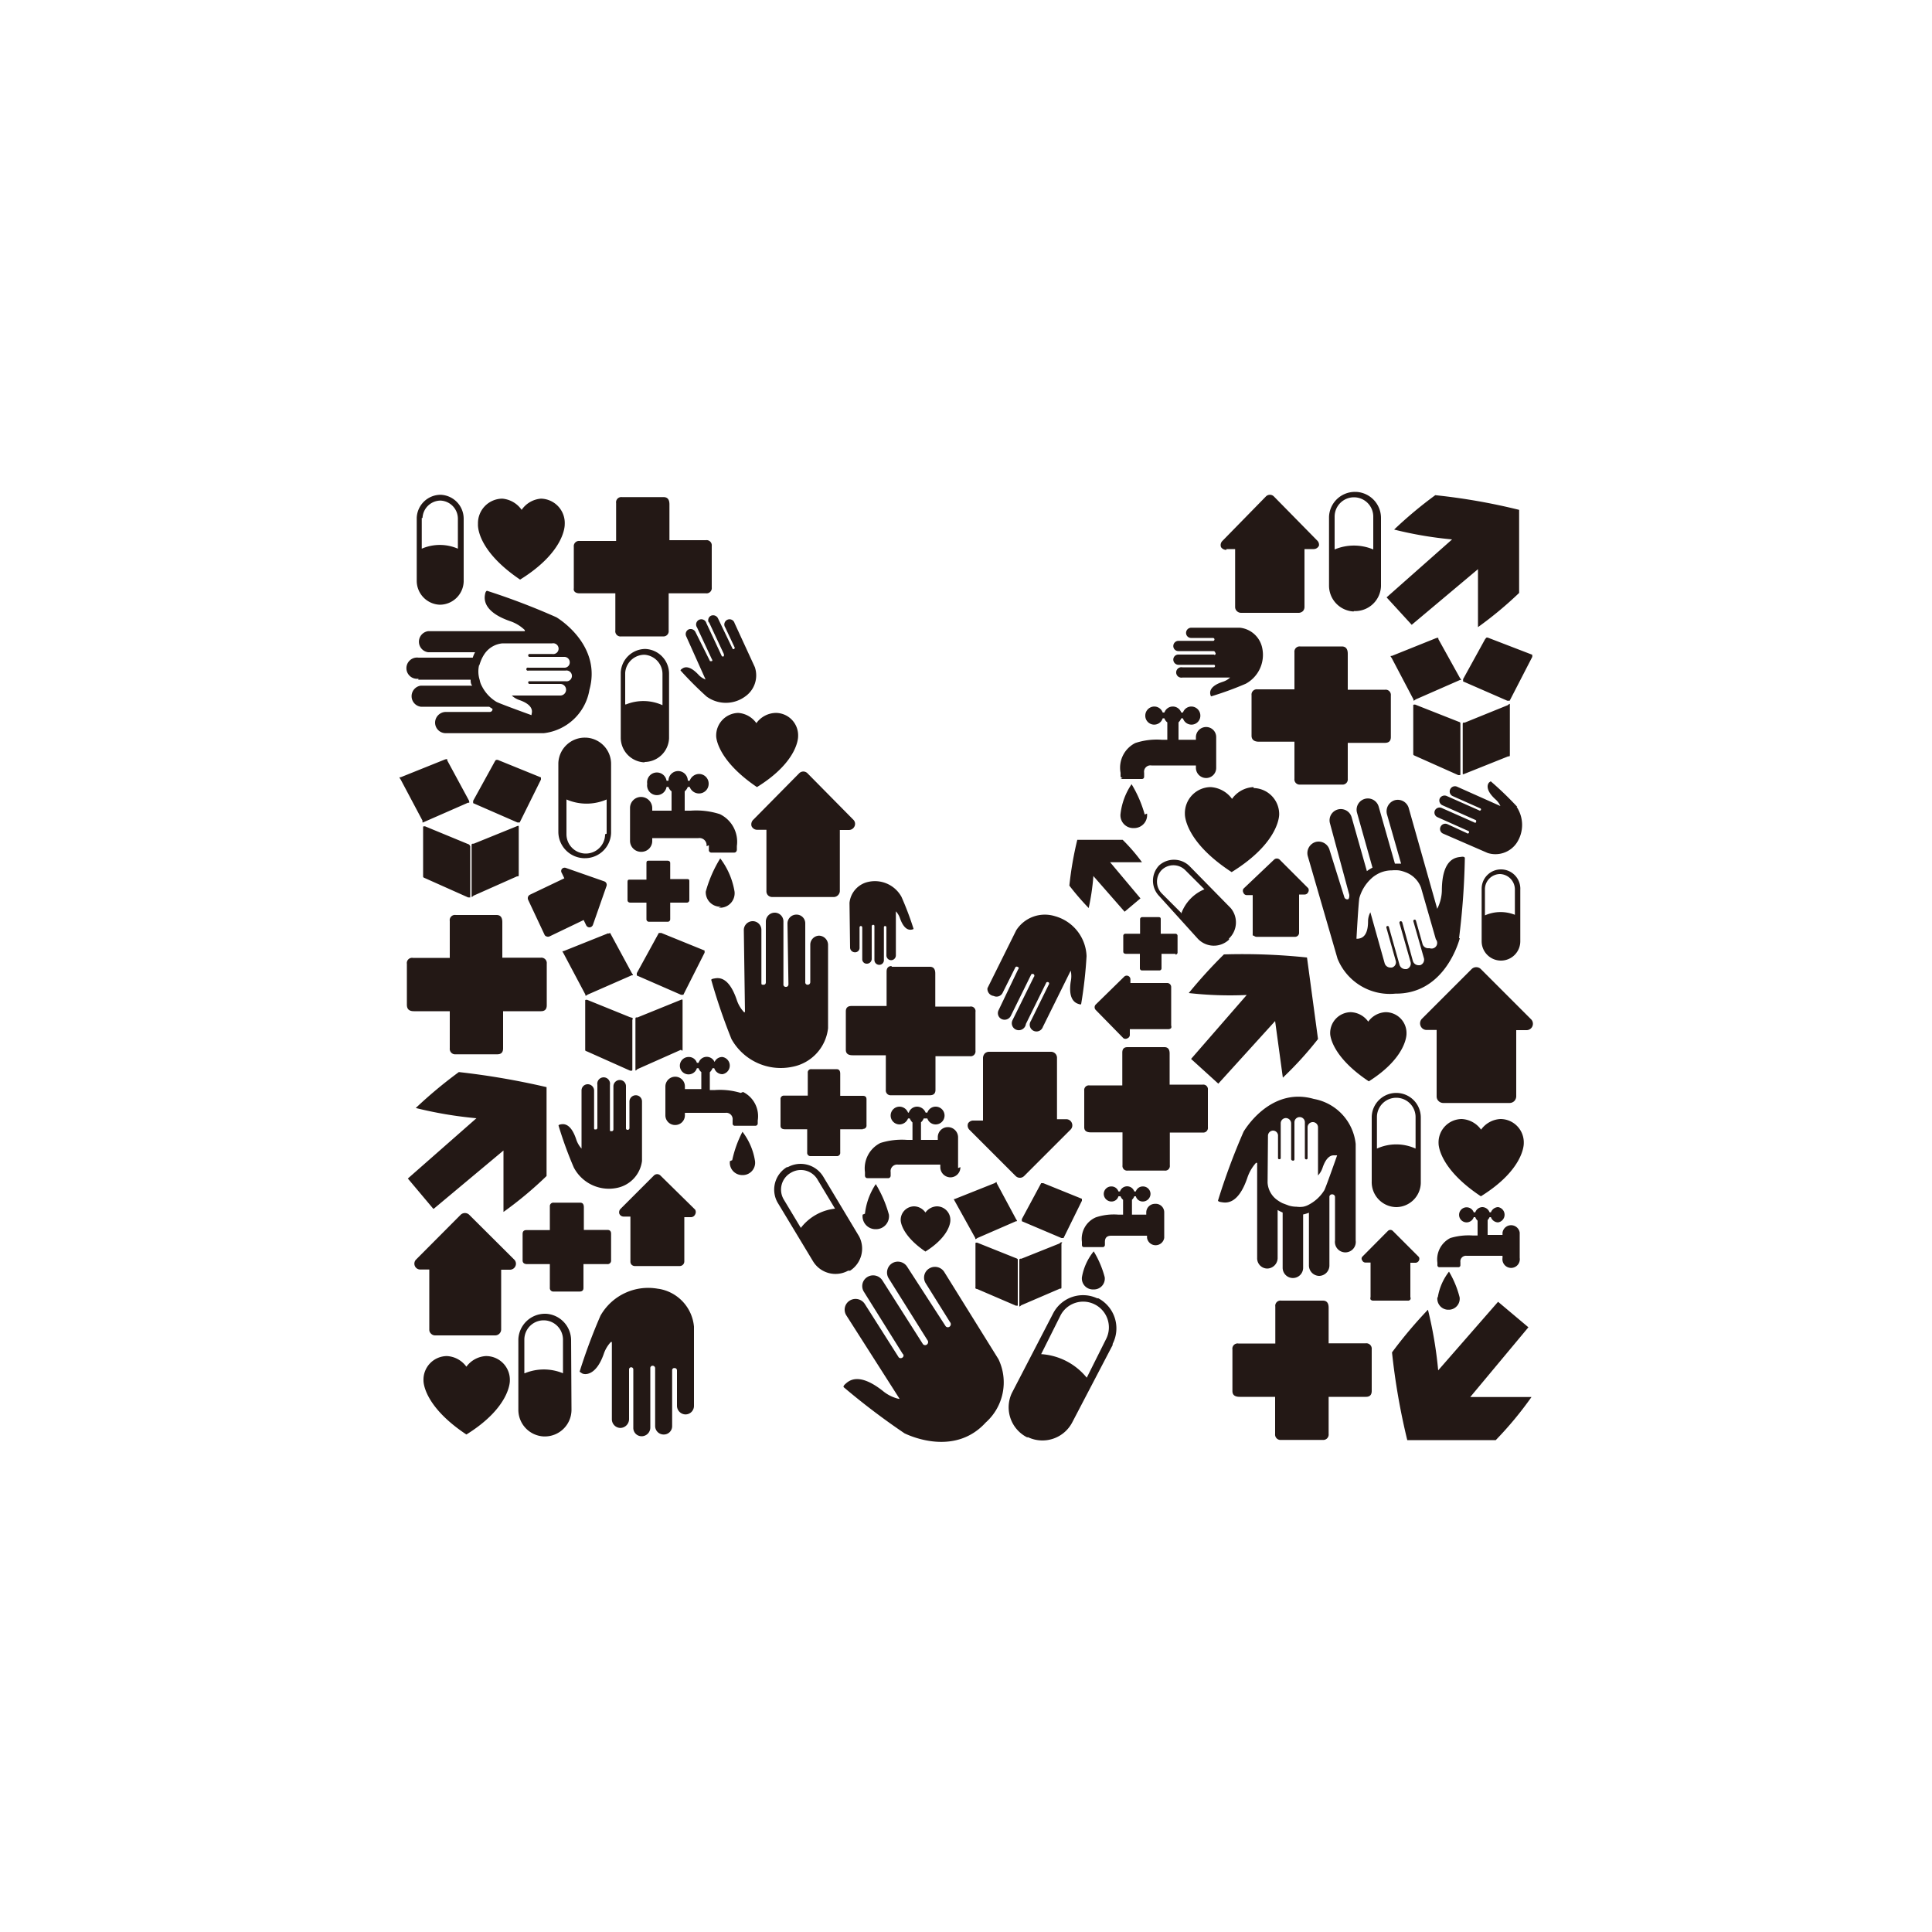 <svg id="图层_1" data-name="图层 1" xmlns="http://www.w3.org/2000/svg" viewBox="0 0 100 100"><defs><style>.cls-1{fill:#231815;}</style></defs><title>logohunt01</title><path class="cls-1" d="M36.69,43.75V44a.13.13,0,0,0,.11.13H38c.13,0,.14-.14.14-.14v-.2a1.59,1.59,0,0,0-.88-1.65,4,4,0,0,0-1.51-.18h-.31v-1a.53.53,0,0,0,.16-.23h.1a.51.51,0,0,0,.48.34.5.5,0,0,0,.5-.5.5.5,0,0,0-.5-.51.52.52,0,0,0-.48.35h-.1a.5.5,0,0,0-1,0h-.1a.5.5,0,0,0-1,.16.5.5,0,0,0,1,.16h.1a.46.46,0,0,0,.16.23v1h-1v-.14h0a.58.58,0,0,0-.58-.57.57.57,0,0,0-.57.57v1.7a.57.57,0,0,0,.58.57.56.56,0,0,0,.57-.57v-.14h2.39a.37.37,0,0,1,.42.42m.63,3.18h.15a.75.75,0,0,0,.67-.83,3.89,3.89,0,0,0-.74-1.72,6.54,6.54,0,0,0-.75,1.72A.75.75,0,0,0,37.32,46.93Zm.58,13.12a.64.64,0,0,0,.59.72h.13a.64.64,0,0,0,.58-.72,3.32,3.32,0,0,0-.65-1.52A5.84,5.84,0,0,0,37.9,60.05Zm.56-3.53a3.7,3.7,0,0,0-1.33-.15h-.27V55.5a.6.6,0,0,0,.14-.21h.09a.44.44,0,0,0,.42.31.45.45,0,0,0,0-.89.43.43,0,0,0-.42.3H37a.44.44,0,0,0-.84,0h-.09a.43.43,0,0,0-.42-.3.45.45,0,1,0,.42.58h.09a.41.41,0,0,0,.14.2v.88h-.85v-.13h0a.5.5,0,0,0-.5-.51.51.51,0,0,0-.51.51v1.49a.5.5,0,0,0,.51.5.5.5,0,0,0,.5-.5V57.6h2.1a.33.33,0,0,1,.37.37v.19a.11.11,0,0,0,.1.11h1.08a.12.12,0,0,0,.12-.12V58A1.4,1.4,0,0,0,38.46,56.52Zm6.31,6.3a.67.67,0,0,0,.61.75h.14a.67.67,0,0,0,.61-.75,6.15,6.15,0,0,0-.68-1.58A3.44,3.44,0,0,0,44.77,62.82Zm4.94-2.41V58.87a.53.53,0,0,0-.53-.53.52.52,0,0,0-.52.53h0V59h-.87v-.91a.48.48,0,0,0,.14-.2H48a.45.45,0,0,0,.43.31.46.46,0,0,0,0-.92.45.45,0,0,0-.43.31h-.09a.48.48,0,0,0-.44-.31.45.45,0,0,0-.43.31H47a.48.48,0,0,0-.44-.31.46.46,0,1,0,0,.92.48.48,0,0,0,.44-.31h.09a.6.6,0,0,0,.14.21V59h-.28a3.7,3.7,0,0,0-1.38.16,1.47,1.47,0,0,0-.8,1.51v.18s0,.13.13.13H46a.13.13,0,0,0,.1-.12v-.19a.34.34,0,0,1,.38-.39h2.19v.13a.53.53,0,0,0,.53.53A.52.52,0,0,0,49.71,60.41Zm8.4-20.14h1.12s.11,0,.11-.12V40a.33.33,0,0,1,.38-.38H61.9v.13a.53.53,0,0,0,.53.52.52.52,0,0,0,.52-.52V38.16a.52.52,0,0,0-.52-.53.53.53,0,0,0-.53.53v.13H61v-.9a.6.6,0,0,0,.14-.21h.09a.46.46,0,0,0,.9-.15.47.47,0,0,0-.46-.46.46.46,0,0,0-.44.31h-.09a.46.46,0,0,0-.87,0h-.09a.46.46,0,0,0-.44-.31.47.47,0,0,0-.46.46.46.46,0,0,0,.9.15h.09a.41.41,0,0,0,.15.21v.9h-.29a3.54,3.54,0,0,0-1.37.17A1.43,1.43,0,0,0,58,40v.19A.12.12,0,0,0,58.11,40.27Zm1.26,1.84a6.2,6.2,0,0,0-.68-1.57A3.42,3.42,0,0,0,58,42.11a.66.66,0,0,0,.61.75h.13A.67.67,0,0,0,59.37,42.11ZM56.66,66.74a.56.56,0,0,0,.52-.63,5,5,0,0,0-.57-1.34A2.91,2.91,0,0,0,56,66.11a.57.57,0,0,0,.52.63Zm3.12-4.43a.45.45,0,0,0-.45.44v.12h-.74V62.1a.44.44,0,0,0,.12-.18h.08a.37.37,0,0,0,.36.27.4.4,0,0,0,.4-.39.39.39,0,0,0-.39-.39.38.38,0,0,0-.37.26h-.08a.39.39,0,0,0-.74,0h-.08a.38.38,0,0,0-.36-.26.39.39,0,0,0-.4.39.4.4,0,0,0,.4.39.37.37,0,0,0,.36-.27H58a.4.4,0,0,0,.13.18v.77h-.24a2.93,2.93,0,0,0-1.17.14A1.21,1.21,0,0,0,56,64.28v.16s0,.11.1.11h1a.12.12,0,0,0,.09-.11v-.16c0-.22.11-.32.33-.32h1.85v.11a.45.45,0,0,0,.89,0V62.75A.44.44,0,0,0,59.78,62.31ZM74.4,65.49a.1.1,0,0,0,.1.1h1a.1.1,0,0,0,.09-.1v-.16a.29.29,0,0,1,.32-.33h1.86v.11a.45.45,0,1,0,.89,0V63.8a.45.45,0,0,0-.89,0v.12H77v-.77A.57.57,0,0,0,77.1,63h.07a.4.4,0,0,0,.37.27.4.4,0,0,0,0-.79.41.41,0,0,0-.37.27H77.1a.41.41,0,0,0-.37-.27.4.4,0,0,0-.37.27h-.08a.39.39,0,1,0-.37.52.39.39,0,0,0,.37-.27h.08a.44.44,0,0,0,.12.18v.77h-.24a3.27,3.27,0,0,0-1.17.13,1.24,1.24,0,0,0-.67,1.28Zm0,1.66a.57.57,0,0,0,.52.64h.11a.57.57,0,0,0,.52-.64A5,5,0,0,0,75,65.82,2.93,2.93,0,0,0,74.42,67.15Zm3.66-28c.09,0,.09,0,.09-.12V36.5c0-.09,0-.09-.11,0l-2.22.9c-.11,0-.11,0-.11.13V40c0,.09,0,.09.1.05Zm-4.81-2.68c-.1,0-.1,0-.1.06V39c0,.08,0,.08.09.12l2.24,1c.11,0,.11,0,.11-.05V37.48c0-.09,0-.09-.11-.13Zm1.2-3.39c0-.08,0-.08-.12-.05l-2.29.92c-.09,0-.08,0,0,.12l1.12,2.13c0,.08,0,.09.12,0l2.28-1c.09,0,.08,0,0-.12Zm2.42,0-1.14,2.07c0,.08,0,.09,0,.12l2.29,1c.08,0,.08,0,.12,0L79.31,34c0-.08,0-.08,0-.11L77,33C76.93,33,76.93,33,76.89,33.06ZM60.83,49.41h0a.11.11,0,0,0,.12-.12v-.75h0v-.09a.11.11,0,0,0-.12-.12h-.75v-.72c0-.09,0-.14-.12-.14h-.83a.11.11,0,0,0-.12.12v.74h-.75a.11.11,0,0,0-.12.12v0h0v.8q0,.12.15.12H59v.74a.11.11,0,0,0,.12.12H60a.11.11,0,0,0,.12-.12v-.74h.74ZM34.55,44.55H33.6c-.09,0-.14,0-.14.13v.85h-.85c-.09,0-.13,0-.13.14v0h0v.91c0,.09.05.14.16.14h.82v.85a.13.13,0,0,0,.14.14h.95a.13.13,0,0,0,.14-.14v-.85h.85a.13.13,0,0,0,.14-.14v-.85h0v-.1c0-.09,0-.13-.14-.13h-.85v-.83C34.69,44.6,34.64,44.55,34.55,44.55ZM44.66,58.43h0a.17.17,0,0,0,.19-.19V57.05h0v-.15c0-.12-.06-.18-.19-.18H43.49V55.58c0-.16-.06-.24-.19-.24H42a.17.17,0,0,0-.19.19v1.18H40.59a.17.17,0,0,0-.19.19V57h0v1.27c0,.12.08.18.23.18h1.15v1.2a.17.17,0,0,0,.19.19H43.3a.17.17,0,0,0,.19-.19v-1.2h1.17Zm25.1-24.59c0-.25-.1-.38-.31-.38H67.3a.27.27,0,0,0-.3.3v1.92H65.08a.27.27,0,0,0-.3.3v.1h0v2c0,.2.13.31.38.31H67v1.92a.27.27,0,0,0,.3.3h2.16a.27.27,0,0,0,.3-.3V38.45h1.92c.21,0,.31-.1.31-.3V36.22h0V36a.27.27,0,0,0-.3-.3H69.76Zm1.24,36a.28.28,0,0,0-.31-.31H68.77V67.69c0-.25-.1-.37-.3-.37H66.32a.27.27,0,0,0-.31.31v1.91H64.1a.27.27,0,0,0-.31.31V70h0v2c0,.2.12.3.38.3H66v1.92a.28.28,0,0,0,.31.31h2.15a.28.28,0,0,0,.31-.31V72.3H70.7c.2,0,.3-.1.3-.31V70.07h0ZM46.17,50h0c-.19,0-.28.1-.28.29v1.78H44.07c-.19,0-.29.09-.29.28v.09h0v1.9c0,.19.12.28.35.28h1.72v1.79a.25.25,0,0,0,.28.28h2c.19,0,.29-.09.29-.28V54.67h1.79a.25.25,0,0,0,.28-.28V52.6h0v-.22a.24.24,0,0,0-.28-.28H48.41V50.39c0-.23-.09-.35-.28-.35h-2Zm16.35,6.41a.24.24,0,0,0-.27-.27H60.54V54.53q0-.33-.27-.33H58.36c-.18,0-.27.09-.27.28v1.7h-1.7a.24.24,0,0,0-.27.27v.08h0v1.82c0,.17.11.26.33.26H58.1v1.71a.24.24,0,0,0,.27.27h1.91a.24.24,0,0,0,.27-.27v-1.7h1.7a.24.24,0,0,0,.27-.27v-1.7h0ZM30,30.71h1.85v1.92a.27.27,0,0,0,.31.31h2.15a.27.27,0,0,0,.3-.3V30.71h1.93a.27.27,0,0,0,.3-.3V28.49h0v-.23a.27.27,0,0,0-.31-.3H34.65V26.11c0-.26-.1-.38-.31-.38H32.19a.27.27,0,0,0-.3.31V28H30a.27.27,0,0,0-.3.3v.1h0v2.05C29.67,30.61,29.79,30.71,30,30.71ZM21.43,52.34h1.85v1.92a.28.28,0,0,0,.31.31h2.15c.2,0,.3-.1.3-.31V52.34H28c.2,0,.3-.1.3-.31V50.11h0v-.23a.28.28,0,0,0-.31-.31H26V47.73c0-.25-.1-.37-.3-.37H23.59a.27.27,0,0,0-.31.31v1.91H21.37a.27.27,0,0,0-.31.31V50h0v2C21.06,52.24,21.18,52.34,21.43,52.34Zm35.16-7,1.62,1.85.82-.69v0l-1.57-1.87h1.65a9.58,9.58,0,0,0-1-1.16H55.76a17.74,17.74,0,0,0-.41,2.37,13.65,13.65,0,0,0,1,1.16A11.88,11.88,0,0,0,56.59,45.39Zm16.48-13h0l3.43-2.88v3a19.59,19.59,0,0,0,2.13-1.77V26.39a31.83,31.83,0,0,0-4.34-.76,21.66,21.66,0,0,0-2.13,1.78,19.73,19.73,0,0,0,3,.51l-3.39,3Zm-9.59-3.92h.45v3a.29.29,0,0,0,.09.21.31.31,0,0,0,.21.09h3a.33.33,0,0,0,.21-.09.32.32,0,0,0,.08-.21v-3H68a.3.3,0,0,0,.27-.18A.31.31,0,0,0,68.2,28L65.94,25.7a.29.29,0,0,0-.42,0L63.27,28a.3.3,0,0,0-.07.32A.32.32,0,0,0,63.48,28.46ZM38.9,42.76a.32.32,0,0,0,.29.19h.48l0,3.17a.3.3,0,0,0,.08.22.31.31,0,0,0,.22.09l3.18,0a.31.31,0,0,0,.22-.09.32.32,0,0,0,.1-.21l0-3.17h.47a.32.32,0,0,0,.29-.19.3.3,0,0,0-.06-.34l-2.37-2.4a.3.3,0,0,0-.44,0L39,42.42A.33.33,0,0,0,38.9,42.76Zm19.61,7.93a.19.19,0,0,0-.32-.14L56.71,52a.2.2,0,0,0,0,.27l1.44,1.47a.2.2,0,0,0,.21,0,.19.19,0,0,0,.12-.17v-.3l2,0a.2.2,0,0,0,.14-.06.19.19,0,0,0,0-.13l0-2a.21.21,0,0,0-.19-.2H58.51v-.29Zm18.14-.53a.34.34,0,0,0-.48,0L73.6,52.73a.34.34,0,0,0-.07.37.33.33,0,0,0,.31.21h.52v3.44a.33.33,0,0,0,.1.24.35.35,0,0,0,.24.1h3.44a.35.35,0,0,0,.24-.1.37.37,0,0,0,.1-.24V53.32H79a.33.33,0,0,0,.24-.57ZM63.06,56.09h0L66,52.85l.4,2.93a18.21,18.21,0,0,0,1.82-2l-.57-4.22a31.92,31.92,0,0,0-4.3-.16,25.1,25.1,0,0,0-1.82,2,19,19,0,0,0,3,.1l-2.88,3.31ZM73,67.26a.13.13,0,0,0,0-.12V65.36h.27a.2.2,0,0,0,.17-.11.19.19,0,0,0,0-.19l-1.35-1.35a.18.18,0,0,0-.25,0l-1.33,1.34a.15.15,0,0,0,0,.19.18.18,0,0,0,.16.11h.27v1.79a.17.17,0,0,0,0,.12.16.16,0,0,0,.13.06h1.79A.14.14,0,0,0,73,67.26Zm-8.1-18.83a.2.2,0,0,0,.14.06h2a.21.21,0,0,0,.2-.19v-2h.29a.2.2,0,0,0,.18-.12.2.2,0,0,0,0-.21l-1.48-1.48a.21.21,0,0,0-.28,0L64.36,46a.2.2,0,0,0,0,.21.18.18,0,0,0,.18.12h.3v2A.21.21,0,0,0,64.85,48.43ZM22.47,62.55l3.59-3v3.18a19.5,19.5,0,0,0,2.23-1.86V56.27a39.06,39.06,0,0,0-4.54-.78,23.31,23.31,0,0,0-2.23,1.86,20.79,20.79,0,0,0,3.14.53L21.11,61l1.32,1.57Zm1.81.32a.32.32,0,0,0-.43,0l-2.31,2.32a.3.3,0,0,0-.07.33.3.3,0,0,0,.28.19h.47v3.11a.27.27,0,0,0,.09.21.29.29,0,0,0,.21.09h3.11a.31.31,0,0,0,.31-.3v-3.1h.46a.31.31,0,0,0,.28-.19.3.3,0,0,0-.06-.33ZM79.11,68.7v0l-1.57-1.32-3.1,3.55a21.13,21.13,0,0,0-.53-3.14A23.31,23.31,0,0,0,72.05,70a34.49,34.49,0,0,0,.79,4.54h4.58a18.61,18.61,0,0,0,1.85-2.23H76.1ZM28.18,48.37a.16.16,0,0,0,.11.1.2.2,0,0,0,.15,0l1.77-.85.13.27h0a.19.19,0,0,0,.18.11.2.2,0,0,0,.17-.13l.7-2a.19.19,0,0,0-.11-.25l-2-.7a.19.19,0,0,0-.2.06.18.18,0,0,0,0,.21l.13.27-1.78.85a.22.22,0,0,0-.1.11.23.23,0,0,0,0,.14Zm6,12.47a.24.24,0,0,0-.33,0l-1.74,1.74a.25.25,0,0,0-.05.25.24.24,0,0,0,.21.14h.36V65.3a.23.23,0,0,0,.06.16.24.24,0,0,0,.16.07h2.34a.24.24,0,0,0,.23-.23V63h.35a.24.24,0,0,0,.21-.14.25.25,0,0,0,0-.25Zm-.1,5.87a2.84,2.84,0,0,0-3,1.39A29.14,29.14,0,0,0,30,71s0,0,.12.08.72.17,1.13-1a1.69,1.69,0,0,1,.37-.62s0,0,.05,0l0,0,0,4a.45.45,0,0,0,.44.45.46.46,0,0,0,.45-.44V70.88a.11.11,0,0,1,.11-.11.11.11,0,0,1,.11.12v3a.43.43,0,0,0,.43.45.45.45,0,0,0,.45-.44l0-3.08a.12.12,0,0,1,.13-.13.13.13,0,0,1,.12.12l0,3a.44.44,0,0,0,.44.44.43.43,0,0,0,.44-.43l0-2.89a.11.11,0,0,1,.12-.12.12.12,0,0,1,.13.12v1.83a.45.45,0,0,0,.44.45.44.44,0,0,0,.44-.44v-4.1A2.18,2.18,0,0,0,34.1,66.71Zm-4.52,2.63A1.38,1.38,0,0,0,28.26,68H28.2a1.38,1.38,0,0,0-1.37,1.32v3.65a1.38,1.38,0,0,0,1.32,1.38h.06A1.38,1.38,0,0,0,29.58,73v-.06h0Zm-2.42,1.74V69.34s0,0,0,0a1,1,0,0,1,1-1h0a1,1,0,0,1,1,1v1.74A2.59,2.59,0,0,0,27.16,71.08Zm-2-.89a1.35,1.35,0,0,0-1,.55,1.33,1.33,0,0,0-1-.55,1.22,1.22,0,0,0-1.22,1.27s-.05,1.28,2.22,2.79c2.3-1.43,2.25-2.79,2.25-2.79A1.23,1.23,0,0,0,25.16,70.19Zm23.73-4.36a.57.57,0,0,0-.78-.17.55.55,0,0,0-.17.77l1.25,2a.16.16,0,0,1,0,.22.15.15,0,0,1-.22,0l-2-3.09a.57.57,0,0,0-.78-.17.57.57,0,0,0-.17.78l2,3.19a.16.16,0,0,1,0,.21.15.15,0,0,1-.23,0l-2.1-3.3a.57.57,0,0,0-.78-.17.55.55,0,0,0-.17.77l2,3.2a.12.12,0,0,1,0,.19.15.15,0,0,1-.2,0l-1.76-2.77a.57.57,0,0,0-.78-.17.55.55,0,0,0-.17.77l2.75,4.31a0,0,0,0,1,0,0,.1.1,0,0,1-.06,0,2,2,0,0,1-.81-.41c-1.27-1-1.77-.5-1.93-.36s-.08.18-.08.18a36.46,36.46,0,0,0,3.14,2.38c.48.23,2.67,1.12,4.2-.56a2.78,2.78,0,0,0,.66-3.28ZM44,65.77A1.36,1.36,0,0,0,44.47,64l-1.86-3.1a1.37,1.37,0,0,0-1.83-.49l-.05,0a1.36,1.36,0,0,0-.49,1.82l0,0,1.84,3.05a1.36,1.36,0,0,0,1.82.49Zm-2.54-2.2-.89-1.48a.08.08,0,0,1,0,0,1,1,0,0,1,.37-1.39l0,0a1,1,0,0,1,1.39.38l.89,1.48A2.59,2.59,0,0,0,41.44,63.57ZM56.85,67.2l-.06,0A1.74,1.74,0,0,0,54.5,68l-2.13,4.11a1.74,1.74,0,0,0,.78,2.28.09.09,0,0,0,.06,0,1.74,1.74,0,0,0,2.29-.77l2.09-4,0-.06A1.76,1.76,0,0,0,56.85,67.2Zm.4,2.11,0,0-1,2a3.31,3.31,0,0,0-2.36-1.22l1-2a1.32,1.32,0,0,1,1.74-.59l0,0A1.33,1.33,0,0,1,57.25,69.31Zm-8.76-6.87a.77.77,0,0,0-.59.32.73.73,0,0,0-.58-.32.7.7,0,0,0-.7.73s0,.74,1.28,1.61c1.32-.83,1.29-1.61,1.29-1.61A.7.7,0,0,0,48.49,62.44ZM37.86,53.78A2.92,2.92,0,0,0,41,55.22a2.29,2.29,0,0,0,1.86-2l0-4.33a.48.48,0,0,0-.47-.46.47.47,0,0,0-.45.48l0,1.93s0,.12-.13.13a.12.12,0,0,1-.13-.13l0-3.05a.45.45,0,0,0-.46-.45.46.46,0,0,0-.46.47l.05,3.14s0,.13-.13.13a.12.12,0,0,1-.13-.14l0-3.25a.45.45,0,0,0-.46-.45.46.46,0,0,0-.45.47l0,3.14s0,.12-.11.12-.12,0-.12-.11l0-2.72a.45.45,0,0,0-.46-.46.46.46,0,0,0-.45.47l.06,4.24a0,0,0,0,1,0,0s-.05,0-.05,0a1.72,1.72,0,0,1-.38-.65c-.44-1.28-1-1.12-1.18-1.09s-.13.09-.13.09A30.63,30.63,0,0,0,37.86,53.78ZM44,49.05a.25.25,0,0,0,.25.24.23.23,0,0,0,.24-.25V48a.07.07,0,0,1,.07-.07s.06,0,.07.07l0,1.64a.23.23,0,0,0,.25.24.25.25,0,0,0,.24-.25l0-1.69a.07.07,0,0,1,.07-.07.06.06,0,0,1,.07.07l0,1.75a.25.25,0,0,0,.25.25.24.24,0,0,0,.24-.26l0-1.69a.06.06,0,0,1,.06-.06.07.07,0,0,1,.07.06l0,1.46a.25.25,0,0,0,.24.25.25.25,0,0,0,.25-.25l0-2.28v0h0a1,1,0,0,1,.21.35c.24.69.55.61.64.59s.06-.05.06-.05a15.85,15.85,0,0,0-.62-1.64,1.57,1.57,0,0,0-1.69-.78,1.24,1.24,0,0,0-1,1.09ZM30.32,38.18h-.05a1.37,1.37,0,0,0-1.37,1.31v0h0v3.57a1.37,1.37,0,0,0,1.32,1.36h.05a1.35,1.35,0,0,0,1.36-1.31s0,0,0,0V39.54A1.36,1.36,0,0,0,30.32,38.18Zm1,5a1,1,0,0,1-1,1h0a1,1,0,0,1-1-1V41.38a2.61,2.61,0,0,0,2.08,0v1.77Zm-9.67-8,2.71,0c0,.1,0,.21.08.31l-2.66,0a.55.55,0,0,0,0,1.09l3.54,0,.17.11h0v0a.14.14,0,0,1-.15.16l-2.26,0a.56.56,0,0,0-.56.55.55.55,0,0,0,.55.55h5.07a2.71,2.71,0,0,0,2.37-2.25c.59-2.13-1.27-3.48-1.71-3.75a35.75,35.75,0,0,0-3.59-1.37s-.07,0-.1.16-.21.89,1.29,1.41a2,2,0,0,1,.76.46.08.08,0,0,1,0,.06s0,0,0,0l-5,0a.55.55,0,0,0,0,1.09l2.43,0a1.39,1.39,0,0,0-.12.28l-2.81,0a.55.55,0,1,0,0,1.09Zm3.16-.74a2.53,2.53,0,0,1,.12-.33,1.87,1.87,0,0,1,.16-.28,1.26,1.26,0,0,1,.92-.53h2.57a.28.28,0,1,1,0,.55H27.42a.07.07,0,0,0-.08.07.07.07,0,0,0,.07.08h1.81a.28.28,0,0,1,.27.28.27.27,0,0,1-.27.28H27.35a.08.08,0,1,0,0,.15l1.92,0a.28.28,0,1,1,0,.55H27.41a.06.06,0,0,0-.07.07.07.07,0,0,0,.07.07H29A.28.28,0,0,1,29,36h0l-2.51,0h0s0,0,0,0a1.06,1.06,0,0,0,.38.23c.76.26.67.61.65.71s0,.08,0,.08h0s-1.58-.57-1.82-.69a2,2,0,0,1-.76-.82,1,1,0,0,1-.11-.31A1.44,1.44,0,0,1,24.8,34.42Zm8.55,5a1.28,1.28,0,0,0,1.27-1.22v-.05h0V34.86a1.28,1.28,0,0,0-1.23-1.27h0a1.28,1.28,0,0,0-1.27,1.22v3.38a1.28,1.28,0,0,0,1.23,1.27Zm-1-3V34.83a1,1,0,0,1,1-.94h0a1,1,0,0,1,.93,1v1.61A2.4,2.4,0,0,0,32.38,36.47ZM26.92,30c2.37-1.47,2.31-2.86,2.31-2.86A1.26,1.26,0,0,0,28,25.81a1.34,1.34,0,0,0-1,.58,1.36,1.36,0,0,0-1-.58,1.27,1.27,0,0,0-1.26,1.31S24.6,28.43,26.92,30ZM22.76,31.3h0A1.24,1.24,0,0,0,24,30.11v0h0V26.85a1.24,1.24,0,0,0-1.19-1.24H22.8a1.24,1.24,0,0,0-1.23,1.19v3.27A1.24,1.24,0,0,0,22.76,31.3Zm-.89-4.49a.94.94,0,0,1,.93-.9h0a.94.94,0,0,1,.9.94V28.4a2.35,2.35,0,0,0-1.87,0V26.81Zm42.7,34.13a2.18,2.18,0,0,1,.44-.75s0,0,.06,0a0,0,0,0,1,0,0l0,4.92a.53.53,0,0,0,.52.55.55.55,0,0,0,.54-.53l0-2.5a2.1,2.1,0,0,0,.26.13l0,2.86a.53.53,0,1,0,1.06,0l0-2.76a1.71,1.71,0,0,0,.3-.09l0,2.72a.54.54,0,0,0,.53.55.54.54,0,0,0,.53-.54l0-3.54a.13.13,0,0,1,.14-.14.14.14,0,0,1,.15.15l0,2.24a.54.54,0,1,0,1.07,0v-5A2.65,2.65,0,0,0,68,56.88c-2.06-.59-3.36,1.25-3.63,1.69a33.9,33.9,0,0,0-1.32,3.55s-.05.07.15.1S64.07,62.43,64.57,60.94Zm1.06-2.15a.27.27,0,0,1,.26-.27h0a.26.26,0,0,1,.26.28v1.13a.06.06,0,0,0,.07.07h0a.06.06,0,0,0,.07-.07l0-1.79a.27.27,0,0,1,.27-.27h0a.28.28,0,0,1,.27.28l0,1.84a.08.08,0,0,0,.07.08h0A.07.07,0,0,0,67,60l0-1.91a.27.27,0,0,1,.27-.27h0a.27.27,0,0,1,.27.28l0,1.84a.07.07,0,0,0,.07.07s.07,0,.07-.06v-1.6a.27.27,0,0,1,.27-.27h0a.27.27,0,0,1,.27.27l0,2.49a0,0,0,0,0,0,0h0a1.06,1.06,0,0,0,.23-.38c.19-.57.43-.66.58-.66l.11,0c.1,0,.07,0,.07,0s-.55,1.57-.66,1.8a2.07,2.07,0,0,1-.8.75,1,1,0,0,1-.3.11,1.27,1.27,0,0,1-.34,0,1.44,1.44,0,0,1-.4-.06l-.32-.12a1.75,1.75,0,0,1-.27-.16,1.19,1.19,0,0,1-.51-.91Zm7.17-5.28a1.08,1.08,0,0,0-1.08-1.12,1.17,1.17,0,0,0-.9.49,1.16,1.16,0,0,0-.9-.49,1.08,1.08,0,0,0-1.07,1.12s0,1.13,2,2.46C72.84,54.71,72.8,53.51,72.8,53.51Zm3.85,8.41c2.27-1.41,2.22-2.74,2.22-2.74a1.21,1.21,0,0,0-1.21-1.26,1.32,1.32,0,0,0-1,.55,1.31,1.31,0,0,0-1-.55,1.21,1.21,0,0,0-1.2,1.26S74.42,60.44,76.65,61.92Zm-4.38.56h0a1.28,1.28,0,0,0,1.27-1.24l0-3.4a1.27,1.27,0,0,0-1.24-1.27h0A1.27,1.27,0,0,0,71,57.81v0l0,3.34A1.29,1.29,0,0,0,72.27,62.48Zm-1-4.66a1,1,0,0,1,1-1h0a1,1,0,0,1,1,1v1.63a2.42,2.42,0,0,0-2,0V57.82Zm4.25-9.26a38.45,38.45,0,0,0,.3-4.15s0-.09-.19-.06-1,0-1,1.76a2.2,2.2,0,0,1-.24.93s0,0,0,0a.08.08,0,0,1,0,0l-1.47-5.2a.59.59,0,0,0-.73-.42.6.6,0,0,0-.4.73l.73,2.55-.32,0-.84-2.95a.58.58,0,1,0-1.12.32l.8,2.84a1.75,1.75,0,0,0-.29.18l-.79-2.79a.58.58,0,1,0-1.12.32l1,3.7c0,.08,0,.16-.05.22h0l0,0a.16.16,0,0,1-.21-.11L68.82,44a.59.59,0,0,0-.72-.42.6.6,0,0,0-.41.73l1.54,5.31a2.92,2.92,0,0,0,3,1.81C74.6,51.45,75.41,49.1,75.56,48.56ZM74,49.08h-.08a.3.3,0,0,1-.29-.22l-.34-1.2a.07.07,0,0,0-.07-.06h0a.07.07,0,0,0-.06.1l.54,1.89a.3.3,0,0,1-.2.37h-.08a.31.31,0,0,1-.29-.22l-.55-2a.09.09,0,0,0-.08-.06h0a.08.08,0,0,0-.06.11l.57,2a.3.3,0,0,1-.2.37h-.08a.31.31,0,0,1-.29-.22l-.55-1.95s0-.06-.07-.06h0s-.08,0-.06.09l.48,1.7a.28.28,0,0,1-.2.36l-.08,0a.31.31,0,0,1-.29-.22l-.74-2.64h0a1,1,0,0,0-.12.47c0,.87-.42.88-.53.9h0c-.08,0-.07,0-.07,0s.1-1.83.15-2.11a2.16,2.16,0,0,1,.61-1,1.46,1.46,0,0,1,.28-.21,1.53,1.53,0,0,1,.79-.22h0a2,2,0,0,1,.36,0,1.59,1.59,0,0,1,.33.09,1.35,1.35,0,0,1,.82.8l.77,2.68A.29.29,0,0,1,74,49.08Zm4.53-7.32a17,17,0,0,0-1.37-1.32s0,0-.07.05-.27.35.31.88a1,1,0,0,1,.26.35,0,0,0,0,1,0,0h0l-2.24-1a.27.27,0,0,0-.36.14.26.26,0,0,0,.14.35l1.44.64a.07.07,0,0,1,0,.09.07.07,0,0,1-.09,0l-1.67-.74a.28.28,0,0,0-.36.13.27.27,0,0,0,.14.35l1.73.77a.09.09,0,0,1,0,.11c0,.06-.1,0-.1,0l-1.67-.74a.27.27,0,0,0-.35.13.26.26,0,0,0,.14.35l1.61.72a.08.08,0,0,1,0,.1.07.07,0,0,1-.1,0l-1-.46a.27.27,0,0,0-.36.14.26.26,0,0,0,.14.35l2.3,1a1.33,1.33,0,0,0,1.51-.53A1.69,1.69,0,0,0,78.5,41.76ZM77.69,45h0a1,1,0,0,0-1,1s0,0,0,0v2.72a1,1,0,0,0,1,1h0a1,1,0,0,0,1-1v0h0V46.06A1,1,0,0,0,77.69,45Zm-.83,2.36V46a.79.79,0,0,1,.79-.76h0a.8.8,0,0,1,.76.79v1.32A2,2,0,0,0,76.86,47.38Zm-14-13.48H61a.26.26,0,0,0-.27.26.27.27,0,0,0,.27.27h1.82a.06.06,0,0,1,.07.06s0,.07-.06.07H61.2a.27.27,0,1,0,0,.53h2.47s0,0,0,0a1,1,0,0,1-.38.22c-.74.24-.66.58-.64.67s.05.08.05.08a16.91,16.91,0,0,0,1.78-.65,1.7,1.7,0,0,0,.86-1.81,1.32,1.32,0,0,0-1.17-1.09l-2.51,0a.27.27,0,0,0-.27.27.26.26,0,0,0,.27.26h1.12s.08,0,.08.08a.07.07,0,0,1-.08.07H61a.27.27,0,0,0-.27.27.26.26,0,0,0,.27.26h1.82a.1.1,0,0,1,.08.08A.07.07,0,0,1,62.84,33.9Zm7.22-2.25h.06a1.34,1.34,0,0,0,1.34-1.29V26.8a1.35,1.35,0,0,0-1.29-1.34h-.06a1.34,1.34,0,0,0-1.34,1.29v3.56A1.34,1.34,0,0,0,70.06,31.65Zm-1-4.89a1,1,0,0,1,1-1h0a1,1,0,0,1,1,1v1.7a2.58,2.58,0,0,0-2,0V26.76Zm-4.2,14a1.44,1.44,0,0,0-1.11.61,1.48,1.48,0,0,0-1.11-.61,1.35,1.35,0,0,0-1.33,1.4s-.05,1.39,2.42,3c2.52-1.56,2.46-3,2.46-3A1.35,1.35,0,0,0,64.89,40.79Zm-1.27,7.84,0,0A1.15,1.15,0,0,0,63.7,47l-2.13-2.17A1.15,1.15,0,0,0,60,44.79l0,0a1.14,1.14,0,0,0,0,1.59l0,0L62,48.59A1.14,1.14,0,0,0,63.62,48.63Zm-2.48-1.34-1-1,0,0a.87.87,0,0,1,0-1.21l0,0a.87.87,0,0,1,1.21,0l1,1A2.15,2.15,0,0,0,61.14,47.29ZM33.23,60.09l0-3.07a.32.32,0,0,0-.32-.33.33.33,0,0,0-.33.33v1.37a.09.09,0,0,1-.09.09.08.08,0,0,1-.09-.09V56.23a.32.32,0,0,0-.32-.33.33.33,0,0,0-.33.33v2.23s0,.09-.09.09-.09,0-.09-.1v-2.3a.33.33,0,1,0-.65,0v2.22s0,.09-.08.09-.09,0-.09-.08V56.45a.33.33,0,0,0-.33-.33.32.32,0,0,0-.32.33v3a0,0,0,0,1,0,0h0a1.32,1.32,0,0,1-.27-.46c-.3-.92-.71-.81-.82-.79s-.1.06-.1.06a20.1,20.1,0,0,0,.79,2.17,2.05,2.05,0,0,0,2.21,1.06A1.63,1.63,0,0,0,33.23,60.09Zm5-23.19a1.17,1.17,0,0,0-1.16,1.21s0,1.2,2.11,2.63c2.18-1.35,2.13-2.63,2.13-2.63a1.16,1.16,0,0,0-1.16-1.21,1.27,1.27,0,0,0-1,.53A1.26,1.26,0,0,0,38.21,36.9Zm-1.53-4.69.77,1.65s0,.07,0,.1a.08.08,0,0,1-.11,0l-.8-1.71a.27.27,0,1,0-.48.23l.77,1.65a.06.06,0,0,1,0,.09s-.07,0-.1,0L36,32.72a.28.28,0,0,0-.36-.14.27.27,0,0,0-.12.36l1,2.23a0,0,0,0,1,0,0s0,0,0,0a.91.91,0,0,1-.36-.24c-.54-.58-.8-.36-.88-.3s-.05.08-.05.08a18.5,18.5,0,0,0,1.34,1.34,1.69,1.69,0,0,0,2,0,1.33,1.33,0,0,0,.5-1.52l-1.05-2.28a.27.27,0,1,0-.48.23l.47,1a.08.08,0,0,1,0,.1.06.06,0,0,1-.09,0L37.16,32a.28.28,0,0,0-.36-.13A.26.26,0,0,0,36.68,32.21ZM51.43,51.55a.35.35,0,0,0,.47-.17l.66-1.32a.09.09,0,0,1,.13,0s.09,0,0,.13l-1,2.09a.34.34,0,0,0,.16.47.36.36,0,0,0,.47-.17l1.06-2.15a.11.11,0,0,1,.13,0,.1.1,0,0,1,0,.14l-1.1,2.23a.36.36,0,0,0,.15.48A.37.37,0,0,0,53.1,53l1.06-2.15a.1.1,0,0,1,.12,0,.09.09,0,0,1,0,.12l-.92,1.87a.35.35,0,1,0,.62.31l1.44-2.91s0,0,0,0a0,0,0,0,1,0,0,1.35,1.35,0,0,1,0,.57c-.15,1,.3,1.12.42,1.16s.12,0,.12,0a22.62,22.62,0,0,0,.28-2.48,2.23,2.23,0,0,0-1.64-2.07,1.76,1.76,0,0,0-2,.73l-1.49,3A.37.37,0,0,0,51.43,51.55Zm-1.32,6.59a.31.31,0,0,0,.07.34l2.39,2.39a.31.31,0,0,0,.44,0l2.4-2.4a.31.31,0,0,0,.07-.34.31.31,0,0,0-.29-.2h-.48V54.75a.31.31,0,0,0-.31-.31H51.2a.32.32,0,0,0-.23.09.36.36,0,0,0-.09.22V58H50.4A.32.32,0,0,0,50.11,58.14ZM31.43,65.43h0a.18.18,0,0,0,.2-.2V64h0v-.14c0-.13-.06-.2-.19-.2H30.22V62.49c0-.16-.06-.24-.19-.24H28.66a.18.18,0,0,0-.2.2v1.22H27.24c-.13,0-.19.07-.19.2v.06h0v1.31c0,.12.08.19.23.19h1.18v1.22a.18.18,0,0,0,.2.2H30c.13,0,.2-.06.2-.19V65.43h1.2ZM21.94,42.55l2.28-1c.09,0,.08,0,.05-.12l-1.12-2.07c0-.08,0-.08-.12-.05l-2.29.92c-.09,0-.08,0,0,.12l1.13,2.13C21.86,42.58,21.86,42.59,21.94,42.55Zm4.8.22-2.22.9c-.11,0-.11,0-.11.13v2.56c0,.09,0,.09.1,0l2.25-1c.09,0,.09,0,.09-.12V42.82C26.85,42.73,26.84,42.73,26.74,42.77Zm-2.56.9L22,42.77c-.1,0-.1,0-.1.06v2.5c0,.08,0,.08.09.12l2.24,1c.11,0,.11,0,.11,0V43.8C24.29,43.71,24.29,43.71,24.18,43.67ZM28,40.35c0-.08,0-.08,0-.11l-2.24-.91c-.09,0-.09,0-.13.05l-1.14,2.07c0,.08,0,.09,0,.12l2.29,1c.08,0,.08,0,.12,0Zm26.87,24-2,.8c-.1,0-.11,0-.11.12v2.29c0,.08,0,.09.1,0l2-.86c.08,0,.08,0,.08-.11V64.37C55,64.29,55,64.29,54.86,64.32ZM56,62.15c0-.07,0-.07,0-.1l-2-.81c-.08,0-.08,0-.11,0l-1,1.86c0,.07,0,.08,0,.11l2.05.87c.08,0,.08,0,.11,0Zm-5.42,4.57,2,.86c.1,0,.1,0,.1,0V65.24c0-.08,0-.08-.1-.12l-2-.8c-.09,0-.09,0-.09.05v2.24C50.48,66.69,50.48,66.69,50.56,66.72Zm-.1-2.64c0,.07,0,.08.11,0l2-.87c.07,0,.07,0,0-.11l-1-1.86c0-.07,0-.07-.11,0l-2.06.82c-.07,0-.06,0,0,.11ZM35.33,54.31v-2.5c0-.09,0-.09-.11-.05l-2.22.9c-.11,0-.11,0-.11.13v2.55c0,.09,0,.1.1,0l2.25-1C35.33,54.4,35.33,54.4,35.33,54.31Zm1.14-5c0-.08,0-.08,0-.11l-2.24-.91c-.09,0-.09,0-.13,0l-1.14,2.08c0,.08,0,.08,0,.12l2.29,1c.08,0,.08,0,.12,0Zm-5-1-2.3.92c-.08,0-.07,0,0,.12l1.13,2.13c0,.08,0,.08.12,0l2.28-1c.09,0,.08,0,0-.12l-1.12-2.07C31.6,48.29,31.59,48.28,31.51,48.32Zm1.14,4.34-2.22-.9c-.1,0-.1,0-.1.05v2.5c0,.09,0,.09.09.12l2.24,1c.11,0,.11,0,.11-.06V52.79C32.77,52.7,32.76,52.69,32.65,52.66Z"/></svg>